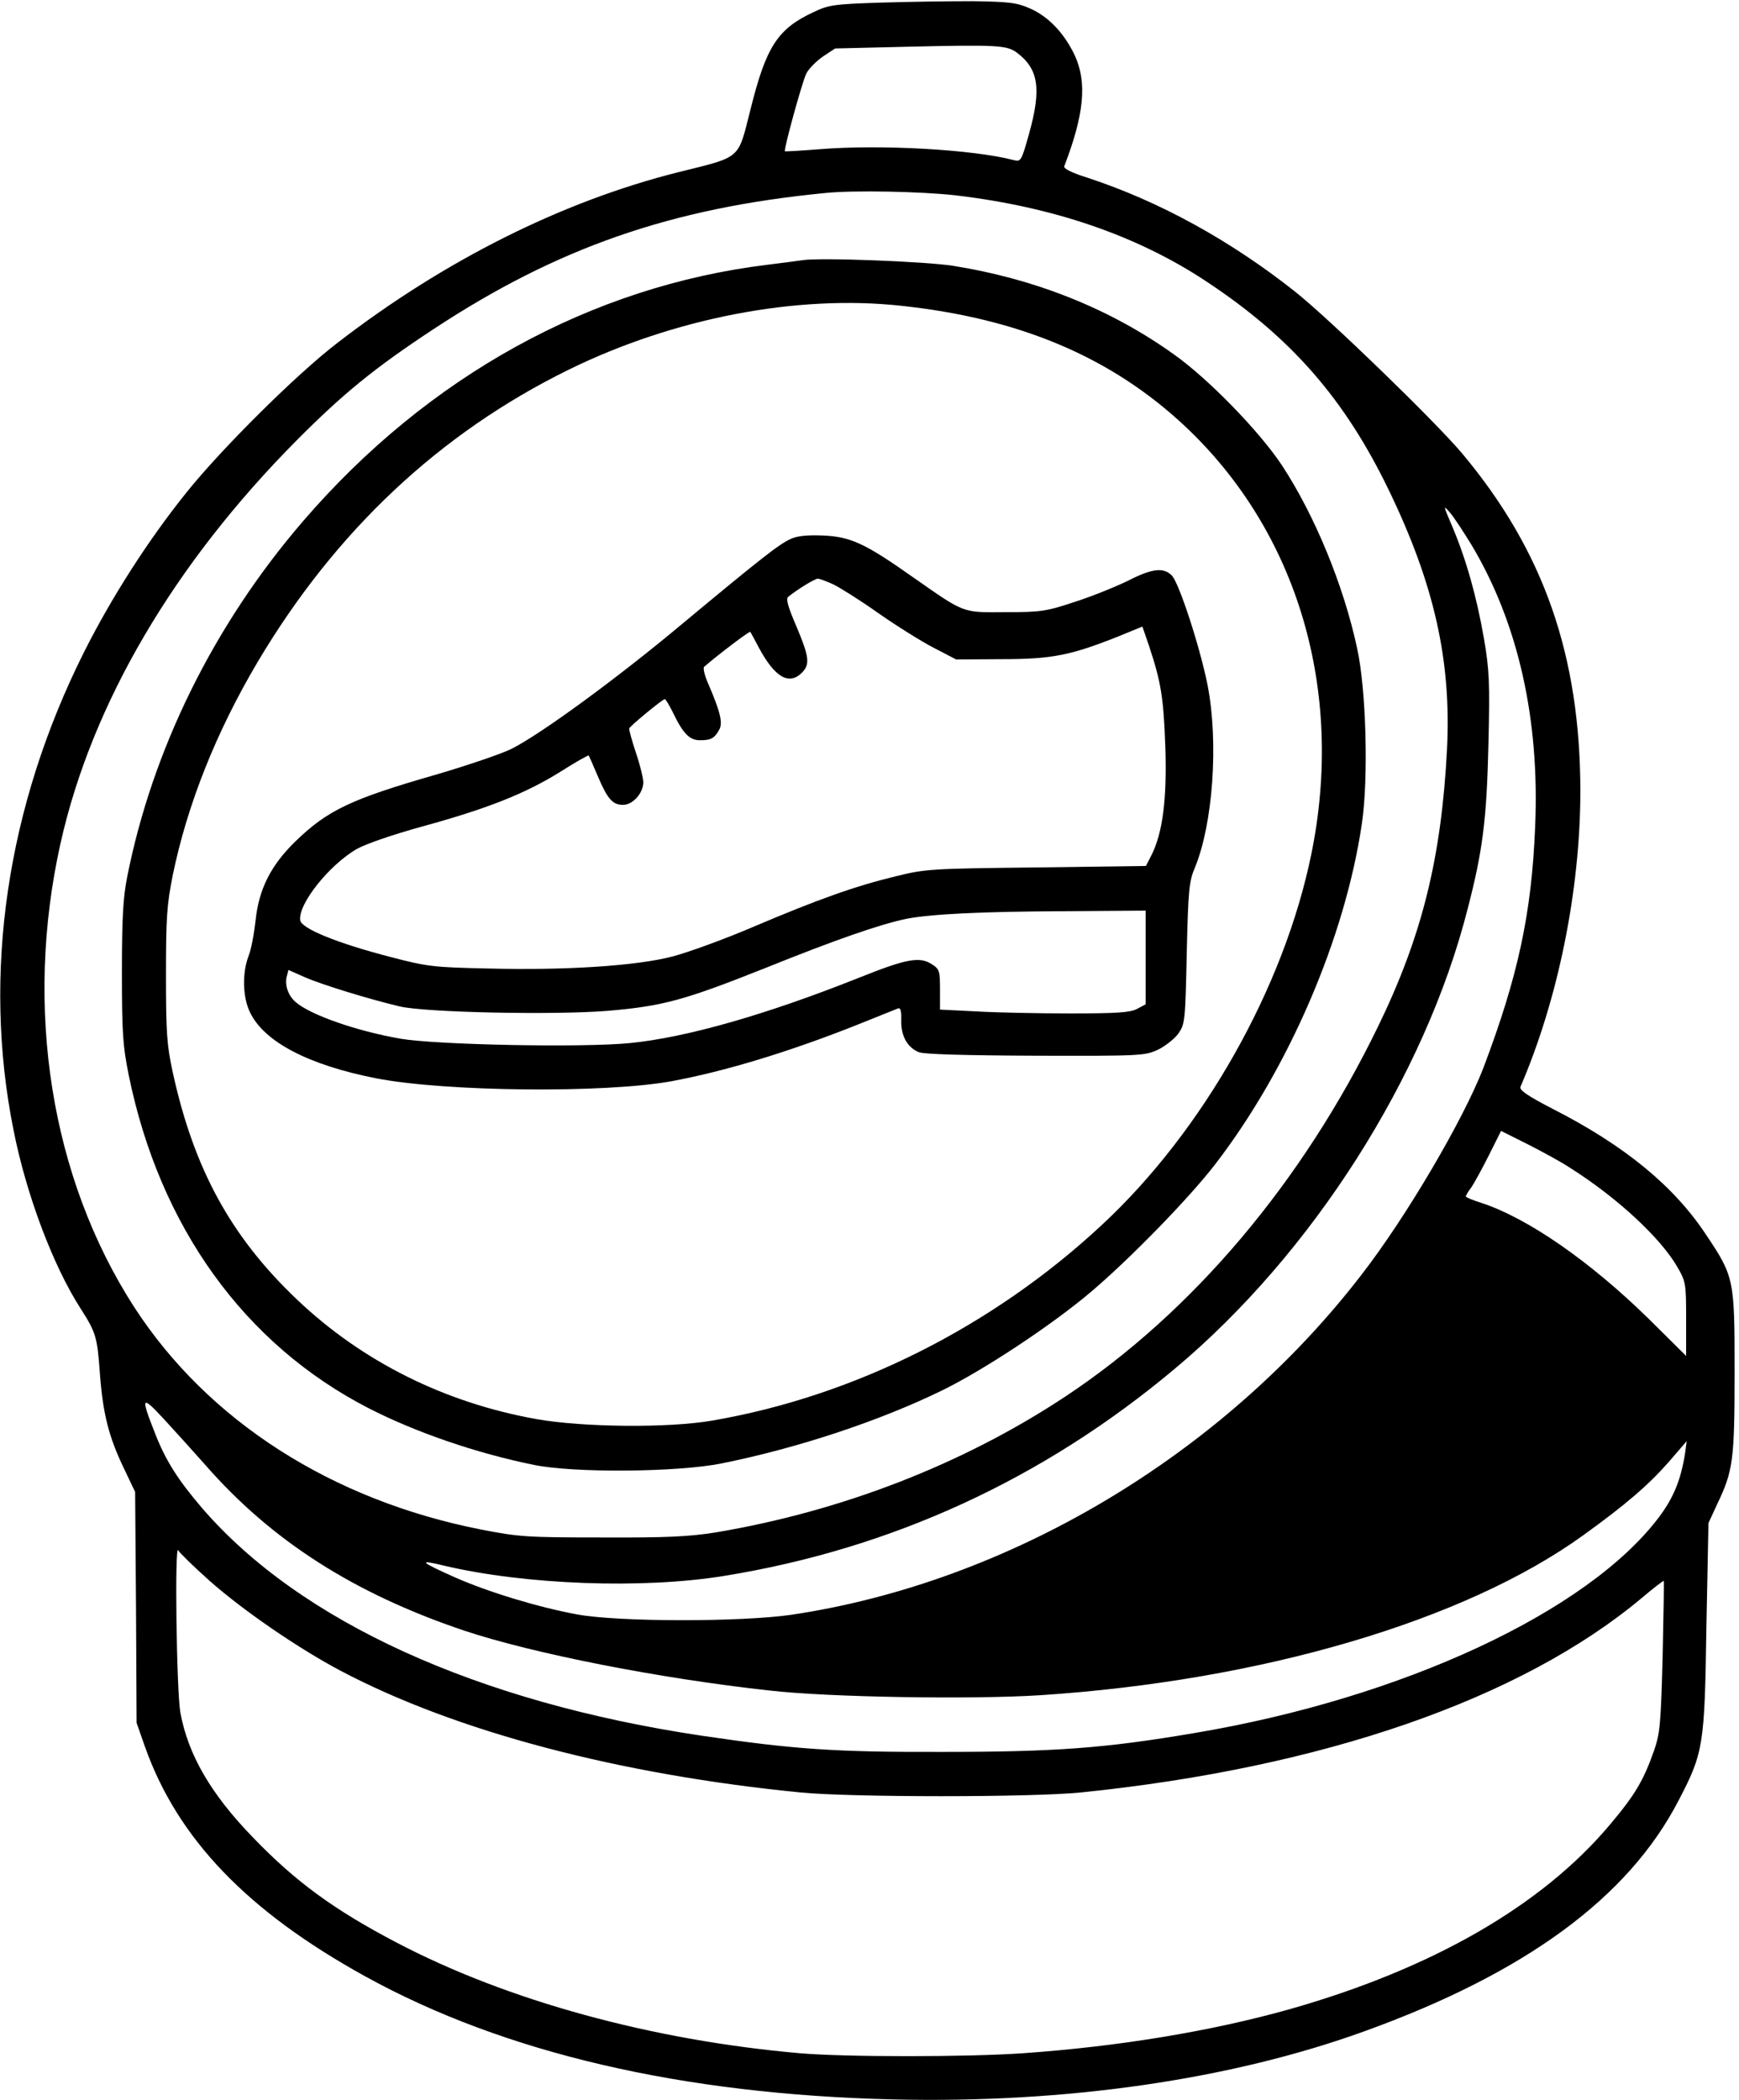 <?xml version="1.0" standalone="no"?>
<!DOCTYPE svg PUBLIC "-//W3C//DTD SVG 20010904//EN"
 "http://www.w3.org/TR/2001/REC-SVG-20010904/DTD/svg10.dtd">
<svg version="1.0" xmlns="http://www.w3.org/2000/svg"
 width="592pt" height="715pt" viewBox="0 0 592 715"
 preserveAspectRatio="xMidYMid meet">
<g transform="translate(0,715) scale(0.1,-0.1)"
fill="#000000" stroke="none">
<path d="M2995 7141 c-155 -5 -175 -8 -225 -32 -123 -57 -162 -118 -215 -331
-44 -173 -28 -160 -245 -214 -395 -99 -797 -300 -1161 -581 -141 -108 -395
-361 -513 -508 -132 -164 -257 -360 -350 -545 -263 -525 -347 -1094 -240
-1627 43 -218 134 -461 228 -607 53 -83 57 -97 66 -221 10 -136 30 -216 81
-322 l39 -82 3 -393 2 -393 28 -80 c111 -314 349 -562 752 -784 472 -260 1077
-401 1795 -418 587 -14 1149 67 1605 232 548 198 898 455 1069 785 85 163 89
187 95 590 l7 355 30 65 c54 113 59 149 59 450 0 316 -1 323 -98 468 -110 166
-278 303 -521 427 -87 45 -114 64 -110 75 129 300 203 669 204 1003 0 464
-124 821 -403 1154 -93 110 -451 457 -568 550 -221 175 -463 308 -707 388 -54
17 -82 31 -79 39 68 177 78 285 36 377 -36 76 -89 132 -152 160 -46 20 -69 23
-197 25 -80 0 -221 -2 -315 -5z m465 -169 c76 -56 86 -124 43 -278 -26 -93
-28 -95 -52 -89 -138 36 -452 54 -661 37 -63 -5 -116 -8 -118 -7 -5 4 59 237
73 265 9 17 34 42 57 58 l41 27 251 6 c295 7 333 5 366 -19z m-207 -487 c331
-39 616 -136 852 -292 291 -192 474 -402 625 -716 153 -318 211 -577 196 -877
-19 -370 -85 -637 -235 -945 -257 -529 -631 -972 -1064 -1259 -349 -231 -762
-391 -1192 -463 -89 -14 -163 -18 -385 -17 -256 0 -284 2 -412 27 -509 100
-930 370 -1181 757 -284 440 -376 1018 -251 1579 106 474 385 950 804 1372
158 159 266 247 465 378 422 278 810 413 1335 464 96 10 329 5 443 -8z m1757
-1191 c158 -265 232 -592 216 -959 -12 -295 -58 -508 -176 -820 -68 -176 -263
-509 -417 -707 -473 -613 -1200 -1045 -1938 -1155 -171 -25 -588 -25 -730 1
-131 24 -303 76 -418 127 -119 53 -125 61 -35 39 275 -65 675 -80 952 -35 570
92 1087 329 1536 706 467 391 851 994 996 1564 52 200 65 306 71 560 5 213 3
254 -15 360 -25 144 -61 271 -107 380 -32 75 -33 78 -9 50 14 -16 47 -67 74
-111z m337 -2121 c158 -100 306 -237 363 -336 29 -50 30 -57 30 -177 l0 -126
-127 126 c-201 197 -412 343 -570 395 -29 9 -53 19 -53 22 0 3 8 17 19 31 10
15 37 64 60 110 l41 82 90 -45 c49 -25 116 -61 147 -82z m-4649 -1009 c227
-260 508 -439 882 -565 234 -78 664 -163 1040 -204 198 -23 689 -31 921 -16
752 49 1445 253 1848 544 146 105 223 172 290 248 l63 73 -6 -44 c-14 -87 -38
-147 -87 -213 -243 -324 -875 -618 -1584 -737 -307 -52 -475 -64 -860 -64
-364 -1 -503 9 -815 55 -766 114 -1369 389 -1702 775 -83 97 -124 162 -160
254 -50 127 -47 132 30 49 38 -41 101 -111 140 -155z m16 -396 c113 -100 302
-230 446 -306 390 -206 946 -353 1565 -414 171 -17 788 -17 955 0 824 84 1498
318 1909 662 40 34 74 60 75 58 1 -2 -1 -118 -4 -258 -6 -229 -9 -261 -29
-319 -36 -102 -64 -150 -149 -251 -232 -277 -606 -492 -1092 -630 -267 -75
-581 -127 -910 -150 -188 -13 -602 -13 -755 0 -505 44 -998 179 -1375 377
-214 112 -345 208 -491 360 -143 148 -219 281 -245 423 -13 72 -20 583 -7 552
3 -7 51 -54 107 -104z"/>
<path d="M2730 6264 c-14 -2 -65 -9 -115 -15 -603 -73 -1159 -380 -1584 -874
-303 -352 -512 -776 -598 -1210 -14 -71 -18 -140 -18 -325 0 -206 3 -249 23
-349 105 -516 393 -917 817 -1135 160 -82 366 -153 563 -193 136 -28 489 -25
638 5 259 52 540 145 754 250 142 70 372 222 505 335 132 112 334 319 423 435
249 324 441 770 498 1157 23 153 15 458 -16 598 -46 215 -145 454 -256 623
-77 116 -250 294 -367 377 -216 155 -471 257 -752 302 -94 15 -459 29 -515 19z
m338 -155 c404 -43 715 -175 965 -409 385 -361 545 -902 431 -1458 -93 -455
-369 -943 -714 -1263 -372 -346 -842 -582 -1325 -665 -149 -26 -441 -23 -599
5 -313 56 -593 196 -815 407 -225 214 -351 444 -423 774 -20 92 -23 134 -23
330 0 196 3 240 23 340 49 239 147 487 290 728 264 444 618 777 1057 993 358
176 778 257 1133 218z"/>
<path d="M2691 5315 c-39 -18 -96 -62 -376 -295 -218 -182 -474 -369 -573
-419 -34 -17 -149 -56 -254 -87 -293 -84 -373 -122 -483 -229 -83 -81 -124
-162 -135 -269 -5 -45 -15 -99 -24 -121 -22 -58 -20 -140 5 -191 48 -101 200
-180 430 -225 238 -46 778 -51 1004 -10 184 34 404 101 635 193 69 28 130 52
137 55 9 3 12 -9 11 -41 -1 -53 21 -92 60 -108 18 -7 154 -11 397 -12 357 -1
372 0 416 20 25 12 57 37 70 55 23 33 24 41 29 274 5 218 8 245 28 292 61 148
81 425 43 620 -25 127 -97 349 -122 374 -28 28 -66 24 -145 -16 -38 -19 -118
-52 -179 -72 -103 -34 -118 -37 -240 -37 -151 -1 -138 -6 -317 119 -163 115
-212 138 -307 142 -53 2 -86 -1 -110 -12z m145 -154 c23 -11 93 -55 155 -99
63 -44 148 -97 189 -118 l75 -39 155 1 c171 0 235 13 396 77 l83 34 22 -64
c42 -126 50 -179 56 -344 6 -180 -9 -294 -47 -370 l-19 -37 -373 -5 c-358 -4
-377 -5 -478 -30 -137 -33 -264 -78 -485 -172 -98 -42 -222 -87 -275 -101
-122 -32 -364 -48 -630 -41 -183 4 -204 6 -330 39 -182 47 -304 97 -308 125
-8 55 99 189 193 243 30 17 123 49 221 76 223 61 351 112 469 185 53 34 98 59
99 57 1 -1 15 -32 30 -68 34 -80 51 -100 87 -100 33 0 69 40 69 77 0 13 -11
59 -25 100 -14 42 -24 79 -23 83 3 9 114 100 121 100 3 0 15 -20 27 -44 35
-73 57 -96 93 -96 38 0 50 7 66 37 12 23 3 61 -40 160 -11 26 -16 49 -12 53
46 40 154 122 157 119 2 -2 15 -27 30 -55 54 -100 102 -128 146 -84 28 28 25
54 -19 158 -29 67 -36 94 -28 100 32 26 91 62 101 62 6 0 30 -9 52 -19z m1064
-1271 l0 -159 -30 -16 c-23 -12 -69 -15 -228 -15 -109 0 -254 3 -320 7 l-122
6 0 68 c0 63 -2 70 -27 86 -42 28 -88 19 -250 -46 -314 -125 -586 -203 -779
-222 -163 -16 -659 -6 -781 15 -149 26 -307 81 -357 125 -25 22 -37 57 -30 86
l6 23 54 -24 c59 -26 219 -75 324 -100 87 -21 530 -30 711 -15 186 16 259 36
533 145 243 98 391 149 481 168 82 16 253 25 543 26 l272 2 0 -160z"/>
</g>
</svg>
